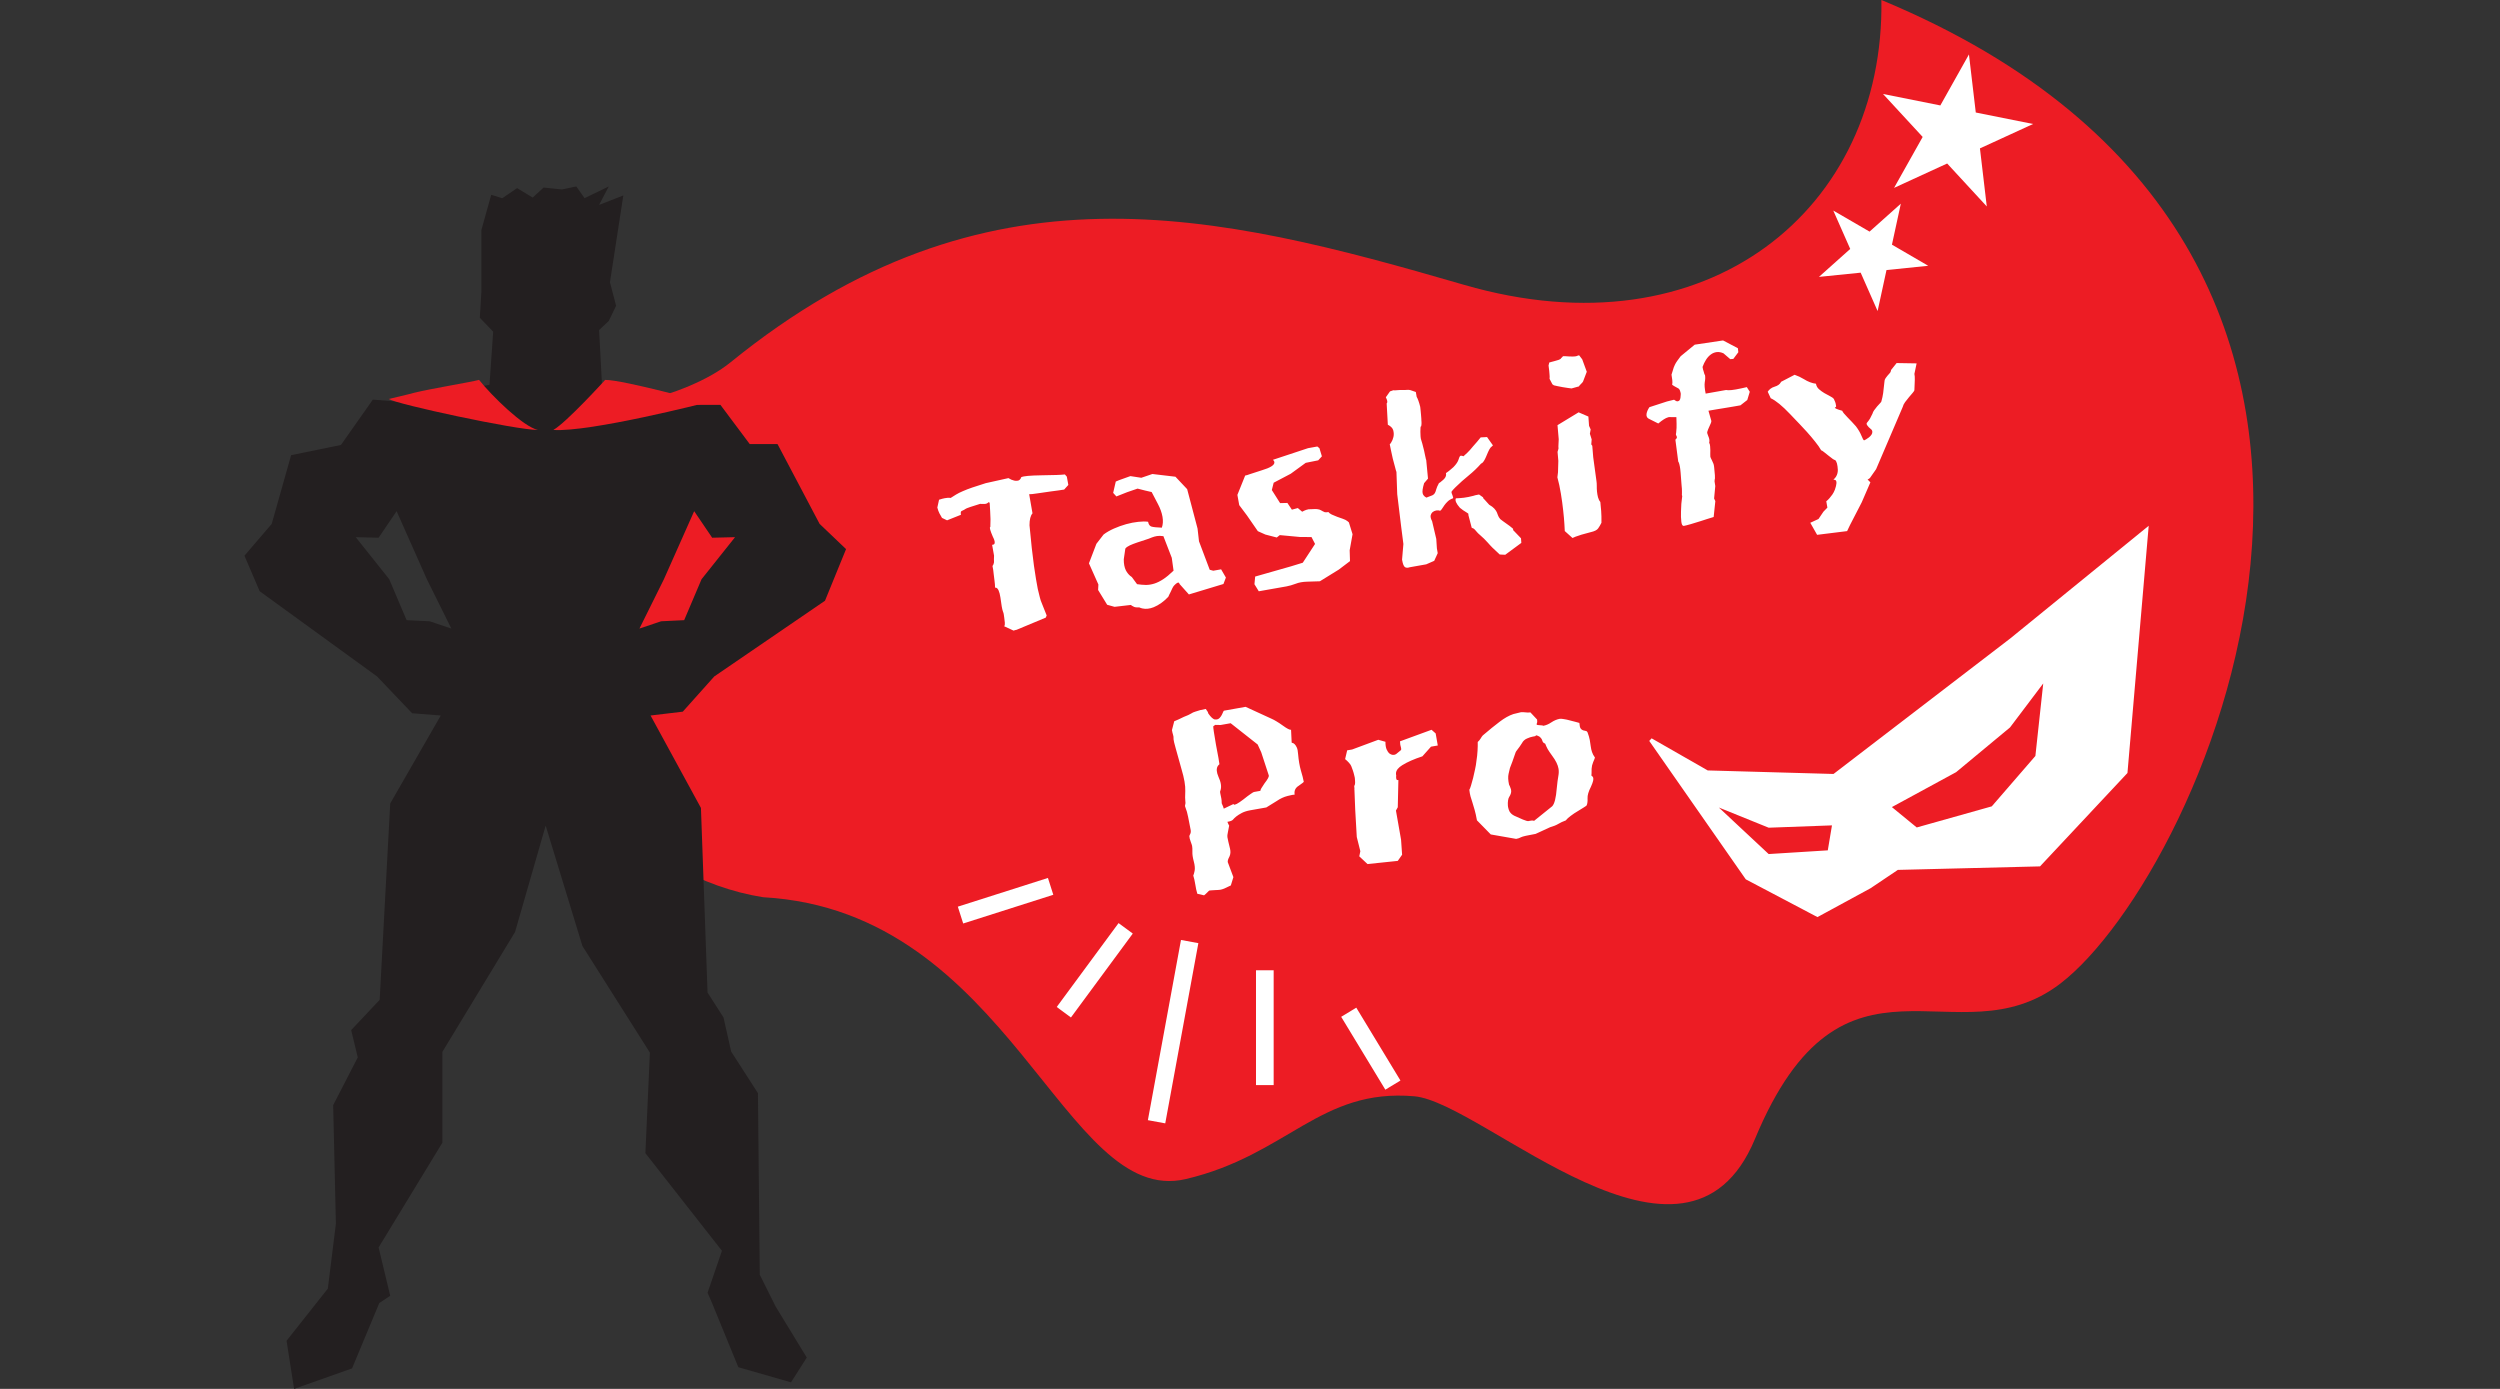 <svg width="450" height="250" viewBox="0 0 450 250" fill="none" xmlns="http://www.w3.org/2000/svg" xmlns:xlink="http://www.w3.org/1999/xlink">
	<rect x="0" y="0" width="450" height="250" fill="#333333" stroke="none"/>
	<desc>
			Created with Pixso.
	</desc>
	<defs>
		<clipPath id="clip15_1">
			<rect id="manhero" width="450" height="250" fill="white" fill-opacity="0"/>
		</clipPath>
	</defs>
	<g clip-path="url(#clip15_1)">
		<path id="path" d="M65.57 77.39C65.57 77.39 92.27 154.39 137.36 161.5C181.95 163.98 191.39 217.43 213.45 212.23C231.76 207.92 237.6 195.86 254.58 197.33C267.02 198.41 303.47 234.89 315.88 205.04C331.79 166.79 352.18 191.33 370.84 177.06C396.75 157.24 447.74 45.28 338.65 0C339.24 37.53 307.49 64.03 263.53 51.27C218.8 38.28 177.4 27.96 131.52 65.2C115.41 78.27 65.57 77.39 65.57 77.39Z" fill="#ED1C24" fill-opacity="1" fill-rule="nonzero"/>
		<path id="path" d="" fill="#231F20" fill-opacity="1" fill-rule="nonzero"/>
		<path id="path" d="M362.04 115.18L330.14 139.64L307.3 139L297.13 133.18L314.46 158.03L327.14 164.71L336.54 159.6L341.51 156.26L367.06 155.63L382.63 139L386.38 95.37L362.04 115.18ZM329.28 153.37L318.24 154.06L307.9 144.4L318.42 148.66L330.14 148.23L329.28 153.37ZM366.68 136.21L358.7 145.43L344.94 149.3L339.96 145.22L351.92 138.72L361.57 130.71L368.23 121.89L366.68 136.21Z" fill="#FFFFFF" fill-opacity="1" fill-rule="nonzero"/>
		<path id="path" d="M330.14 139.64L307.3 139L297.13 133.18L314.46 158.03L327.14 164.71L336.54 159.6L341.51 156.26L367.06 155.63L382.63 139L386.38 95.37L362.04 115.18L330.14 139.64ZM318.24 154.06L307.9 144.4L318.42 148.66L330.14 148.23L329.28 153.37L318.24 154.06ZM358.7 145.43L344.94 149.3L339.96 145.22L351.92 138.72L361.57 130.71L368.23 121.89L366.68 136.21L358.7 145.43Z" stroke="#FFFFFF" stroke-opacity="1" stroke-width="0.647"/>
		<rect id="rect" x="212.578" y="169.193" width="3.179" height="32.981" transform="rotate(10.411 212.578 169.193)" fill="#FFFFFF" fill-opacity="1"/>
		<rect id="rect" x="201.342" y="166.156" width="3.18" height="18.761" transform="rotate(36.399 201.342 166.156)" fill="#FFFFFF" fill-opacity="1"/>
		<rect id="rect" x="188.629" y="158.031" width="3.18" height="17.024" transform="rotate(72.326 188.629 158.031)" fill="#FFFFFF" fill-opacity="1"/>
		<rect id="rect" x="226.079" y="174.65" width="3.179" height="20.668" fill="#FFFFFF" fill-opacity="1"/>
		<rect id="rect" x="244.132" y="181.378" width="15.337" height="3.18" transform="rotate(58.782 244.132 181.378)" fill="#FFFFFF" fill-opacity="1"/>
		<path id="polygon" d="M354.41 9.8L355.64 20.25L365.95 22.32L356.39 26.71L357.62 37.16L350.49 29.43L340.93 33.82L346.08 24.65L338.94 16.91L349.26 18.98L354.41 9.8Z" fill="#FFFFFF" fill-opacity="1" fill-rule="nonzero"/>
		<path id="polygon" d="M329.99 37.9L336.52 41.69L342.15 36.66L340.55 44.04L347.08 47.84L339.57 48.61L337.97 55.99L334.92 49.08L327.41 49.84L333.04 44.81L329.99 37.9Z" fill="#FFFFFF" fill-opacity="1" fill-rule="nonzero"/>
		<path id="path" d="M128.57 121.76L148.5 108.13L152.29 98.84L147.53 94.3L139.95 79.93L134.95 79.93L129.68 72.88L125.75 72.88L108.36 69.27L107.84 59.41L109.58 57.77L110.9 55.04L109.79 50.8L112.2 35.18L107.84 36.88L109.58 33.56L105.22 35.67L103.74 33.56L101.15 34.1L97.85 33.76L95.88 35.56L93.08 33.86L90.41 35.68L88.42 35.06L86.65 41.4L86.65 52.52L86.37 57.2L88.77 59.7L88.11 69.26L71.48 72.28L67.11 71.93L61.37 80.09L52.4 81.93L48.91 94.3L44 100.03L46.74 106.42L67.87 121.76L74.19 128.39L79.34 128.79L70.24 144.62L68.34 179.97L63.21 185.42L64.4 190.33L59.97 198.93L60.46 220.27L59.01 231.95L51.58 241.34L52.94 250L63.37 246.31L68.27 234.55L70.24 233.24L68.15 224.54L79.63 205.68L79.63 189.33L92.71 167.76L98.22 148.61L104.84 170.29L116.98 189.47L116.17 207.57L129.95 225.14L127.36 232.7L128.17 234.55L132.9 246.1L142.38 248.82L145.22 244.36L139.61 235.16L136.76 229.45L136.43 196.77L131.61 189.28L130.23 183.14L127.36 178.66L126.17 145.43L117.1 128.79L122.9 128.1L128.57 121.76ZM77.34 111.83L73.19 111.63L70.06 104.26L64.03 96.69L68.15 96.79L71.39 92.01L76.84 104.27L81.24 113.14L77.34 111.83ZM115.1 113.14L119.5 104.27L124.95 92.01L128.19 96.79L132.31 96.69L126.28 104.26L123.15 111.63L119 111.83L115.1 113.14Z" fill="#231F20" fill-opacity="1" fill-rule="nonzero"/>
		<path id="path" d="M73.93 70.87C74.1 70.82 74.29 70.77 74.51 70.71C77.51 69.96 84.73 68.79 86.23 68.38C88.57 71.31 94.18 76.8 96.81 77.39C92.86 77.39 71.44 72.77 69.97 71.82C73.93 70.87 73.93 70.87 73.93 70.87Z" fill="#ED1C24" fill-opacity="1" fill-rule="nonzero"/>
		<path id="path" d="M108.93 68.38C108.93 68.38 101.95 76.07 99.6 77.39C106.2 77.83 127.09 72.48 127.09 72.48C127.09 72.48 112.3 68.38 108.93 68.38Z" fill="#ED1C24" fill-opacity="1" fill-rule="nonzero"/>
		<path id="Taskify" d="M278.92 67.47Q278.96 67.81 278.92 68.19L279.43 69.17L279.7 69.36Q279.98 69.4 280.37 69.51Q280.77 69.6 281.3 69.69Q281.82 69.77 282.2 69.83Q282.58 69.88 282.88 69.92L284.21 69.55L284.32 69.38Q284.6 69.06 284.79 68.89Q284.87 68.82 284.89 68.77Q284.91 68.72 284.95 68.67L285.62 66.92L284.8 64.68L284.26 63.97Q284.02 63.97 283.98 64.02Q283.94 64.08 283.54 64.15Q283.23 64.2 282.42 64.16Q281.94 64.11 281.66 64.11Q281.39 64.12 281.34 64.12Q281.26 64.18 281.14 64.34Q280.94 64.51 280.95 64.56Q280.71 64.79 279.76 65.01Q279.46 65.11 279.23 65.15Q279.01 65.19 278.87 65.25L278.74 65.79Q278.77 65.97 278.79 66.2Q278.81 66.43 278.86 66.75Q278.88 67.12 278.92 67.47ZM260.6 90.25Q260.96 89.9 261.5 89.71Q261.52 89.71 261.53 89.7Q261.58 89.66 261.56 89.52Q261.52 89.33 261.44 89.14Q261.36 88.94 261.29 88.74Q261.24 88.55 261.31 88.44Q261.32 88.44 261.32 88.43Q261.47 88.27 261.62 88.08Q261.78 87.88 261.98 87.71Q263.14 86.57 264.38 85.57Q265.63 84.55 266.6 83.44Q266.87 83.35 267.08 83.01Q267.3 82.67 267.48 82.24Q267.67 81.8 267.86 81.35Q268.06 80.89 268.29 80.58L268.73 80.17L267.67 78.67L266.52 78.73Q266.21 79.12 265.88 79.51Q265.55 79.89 265.16 80.33Q264.55 81.09 264.09 81.52Q263.63 81.96 263.42 82.13Q263.23 82.07 263.16 82.04Q263.08 82.01 262.94 82.03Q262.94 82.03 262.93 82.03Q262.75 82.03 262.56 82.66Q262.38 83.3 261.62 84.08Q261.29 84.33 261.05 84.57Q260.81 84.79 260.27 85.16Q260.31 85.3 260.3 85.45Q260.28 85.92 259.78 86.37Q259.09 86.97 259.04 86.93Q259.03 86.92 259.03 86.92Q258.61 87.7 258.52 88.09Q258.43 88.47 258.28 88.74Q258.28 88.75 258.27 88.76Q258.13 89 257.84 89.15Q257.55 89.29 256.75 89.57Q256.42 89.41 256.24 89.15Q256.14 89.01 256.09 88.84Q255.93 88.35 256.34 86.97L257.04 86.15L256.72 82.8Q256.65 82.67 256.61 82.4Q256.57 82.18 256.49 81.86Q256.41 81.54 256.34 81.13Q256.15 80.33 256.02 79.87Q255.89 79.4 255.81 79.17Q255.73 78.96 255.7 78.54Q255.67 78.13 255.67 77.73Q255.67 77.33 255.69 77.05Q255.7 76.76 255.75 76.76Q255.77 76.77 255.78 76.76Q255.82 76.75 255.83 76.65Q255.85 76.51 255.87 76.32Q255.88 76.13 255.87 75.95Q255.86 75.76 255.85 75.71Q255.84 75.67 255.84 75.39Q255.83 75.11 255.79 74.74Q255.75 74.37 255.72 73.97Q255.7 73.55 255.64 73.23Q255.47 72.55 255.3 72.09Q255.13 71.63 255 71.43L254.85 70.56L253.86 70.22Q253.56 70.14 253.21 70.18Q252.87 70.22 252.45 70.2Q251.93 70.19 251.54 70.23Q251.15 70.28 250.78 70.25L250.2 70.45L249.45 71.51Q249.86 72.31 249.64 72.57Q249.62 72.59 249.6 72.61L249.81 76.45Q250.6 76.85 250.78 77.44Q250.79 77.47 250.79 77.49Q250.94 78.07 250.83 78.59Q250.82 78.63 250.81 78.68Q250.68 79.24 250.42 79.63Q250.2 79.98 250.16 79.96Q250.15 79.96 250.15 79.94Q250.21 80.3 250.35 80.94Q250.48 81.56 250.7 82.55Q250.96 83.48 251.12 84.12Q251.27 84.74 251.36 84.95L251.5 88.95L252.21 94.8L252.61 97.92L252.37 100.75L252.39 100.84Q252.57 101.89 252.91 102.09Q252.95 102.12 253.01 102.14Q253.32 102.26 253.73 102.11L256.72 101.58L258.16 100.95L258.79 99.57L258.64 98.71L258.53 97.01L257.78 93.82Q257.44 93.19 257.52 92.77Q257.6 92.45 257.79 92.25Q257.85 92.19 257.93 92.14Q258.13 91.99 258.36 91.93Q258.48 91.89 258.61 91.87Q258.98 91.83 259.22 91.94Q259.39 91.86 259.57 91.57Q259.76 91.27 260 90.93Q260.25 90.58 260.6 90.25ZM312.14 73.16L313.28 72.96L314.51 72L314.96 70.52L314.43 69.68Q314.2 69.72 313.95 69.79Q313.71 69.85 313.36 69.92Q311.37 70.36 310.69 70.2L307.02 70.85Q306.74 69.5 306.86 68.78Q307 68.05 306.9 67.51Q306.79 67.44 306.63 66.76Q306.56 66.63 306.49 66.22L306.46 66.05Q306.71 65.34 307.08 64.76Q307.44 64.19 307.92 63.83Q308.16 63.64 308.43 63.53Q308.69 63.42 308.98 63.38Q309.57 63.3 310.23 63.6L311.45 64.65L312 64.6L312.9 63.4L312.82 62.68L310.15 61.28L305.05 62.04L302.52 64.12L301.92 64.93Q301.62 65.35 301.48 65.66Q301.35 65.97 301.28 66.12L300.87 67.44Q300.95 67.94 301.01 68.4Q301.07 68.86 300.99 69.25Q301 69.29 301.37 69.51Q301.74 69.72 301.89 69.8Q302.17 69.9 302.3 70.11Q302.37 70.2 302.4 70.31Q302.51 70.67 302.51 70.71L302.53 70.8Q302.54 70.84 302.53 70.91Q302.52 70.98 302.53 71.07Q302.53 71.31 302.48 71.61Q302.44 71.89 302.31 72.06Q302.27 72.1 302.22 72.14Q302.11 72.22 301.94 72.24Q301.72 72.25 301.33 71.95L300.07 72.26L296.9 73.29Q296.49 73.87 296.38 74.47Q296.32 74.81 296.45 75.06Q296.55 75.24 296.76 75.36L298.49 76.23Q299.63 75.28 300.22 75.13Q300.26 75.12 300.3 75.1Q300.52 75.05 300.76 75.08L301.75 75.09Q301.8 76.48 301.78 77Q301.75 77.52 301.7 77.99Q301.68 78.03 301.67 78.06Q301.62 78.25 301.78 78.5Q301.83 78.58 301.84 78.66Q301.87 78.88 301.57 79.14L302.08 83.07Q302.2 83.23 302.28 83.55Q302.36 83.86 302.38 84Q302.45 84.36 302.51 85.08Q302.56 85.79 302.68 87.31Q302.76 88.03 302.75 88.37Q302.75 88.7 302.75 88.84Q302.75 88.97 302.74 89.05Q302.73 89.12 302.8 89.29Q302.59 90.73 302.58 92.05Q302.54 93.08 302.64 93.91Q302.72 94.57 302.98 94.65Q303.03 94.67 303.1 94.66Q303.45 94.6 304.32 94.35Q305.19 94.11 306.12 93.8Q306.69 93.6 307.26 93.43Q307.85 93.26 308.46 93.06L308.76 90.2L308.54 89.73L308.75 87.49Q308.64 86.86 308.62 86.66Q308.61 86.45 308.64 86.35Q308.67 86.25 308.69 86.13Q308.71 86 308.68 85.54Q308.59 84.44 308.54 84.03Q308.49 83.62 308.41 83.45Q308.23 83.01 308.13 82.82Q308.03 82.63 307.99 82.54Q307.95 82.46 307.92 82.39Q307.88 82.33 307.86 82.19Q307.83 82.05 307.85 81.73Q307.85 81.4 307.86 81.02Q307.86 80.65 307.82 80.29Q307.79 79.92 307.65 79.7Q307.67 79.62 307.68 79.54Q307.75 79.08 307.51 78.56Q307.25 77.95 307.3 77.76Q307.32 77.62 307.45 77.31Q307.59 77 307.72 76.7Q307.86 76.39 307.96 76.15Q308.06 75.89 308.04 75.76L307.52 73.93L308.92 73.69Q309.74 73.54 310.58 73.42Q311.42 73.29 312.14 73.16ZM190.5 88.28Q191.1 88.2 191.55 88.12L192.3 87.29L192.03 85.8L191.68 85.4Q190.72 85.52 187.64 85.55Q185.87 85.58 185.02 85.66Q184.16 85.74 183.83 85.89Q183.76 86.09 183.69 86.19Q183.53 86.42 183.33 86.49Q183.24 86.52 183.14 86.53Q182.86 86.57 182.57 86.51Q182.28 86.44 182.04 86.34L181.52 86.06L177.43 86.97Q176.01 87.41 175.02 87.75Q174.03 88.09 173.31 88.41Q172.6 88.71 172.09 89.02Q171.58 89.32 171.12 89.63Q171.03 89.64 170.94 89.61Q170.84 89.58 170.62 89.6Q170.42 89.61 170.03 89.68Q169.65 89.75 169.03 89.95L168.72 91.36Q168.88 91.98 169.09 92.39Q169.3 92.8 169.56 93.22L170.47 93.66L172.97 92.66Q172.87 92.12 173.05 92.01Q173.06 92 173.08 91.99Q173.3 91.9 173.55 91.76Q173.96 91.46 174.67 91.25Q175.38 91.02 176.41 90.7Q176.77 90.68 177.22 90.71Q177.46 90.71 177.66 90.61Q177.81 90.53 177.94 90.39L178.14 90.49Q178.18 91.28 178.23 92.04Q178.27 92.8 178.29 93.45Q178.29 94.25 178.26 94.86Q178.24 94.86 178.23 94.87Q178.02 95 178.69 96.56Q179.24 97.61 178.96 97.93Q178.84 98.07 178.58 98.07L178.93 100.02Q178.89 100.82 178.92 101.03Q178.96 101.23 178.8 101.63L178.77 101.69Q178.72 101.74 178.7 101.79Q178.69 101.84 178.65 101.89L178.78 102.6Q178.84 102.93 178.86 103.3Q178.92 103.9 179.02 104.59Q179.11 105.27 179.11 105.78Q179.19 105.76 179.26 105.78Q179.82 105.88 180.08 107.57Q180.32 109.49 180.51 110.01Q180.67 110.41 180.68 110.6Q180.69 110.78 180.77 111.23Q180.86 111.78 180.87 112.08Q180.88 112.38 180.86 112.51Q180.83 112.63 180.79 112.66Q180.77 112.67 180.76 112.7Q180.76 112.71 180.76 112.73L182.44 113.51Q182.52 113.49 182.63 113.45Q182.74 113.41 182.84 113.39L182.97 113.37L188.24 111.17L188.4 110.78L187.48 108.47Q187.32 108.12 187.17 107.52Q187.02 106.9 186.8 106.01Q186.5 104.52 186.11 101.82Q185.73 99.1 185.31 94.55Q185.31 93.01 185.85 92.4L185.25 88.96Q185.63 88.98 186.71 88.81Q187.81 88.64 189.14 88.46Q189.91 88.37 190.5 88.28ZM214 107L220.22 105.12L220.66 103.96L219.8 102.48L218.39 102.73L217.75 102.56L215.82 97.44L215.56 95.14L213.69 88.05L211.58 85.81L207.43 85.32L205.44 86L203.47 85.7L201.46 86.42L200.84 86.68L200.66 87.45L200.37 88.72L200.95 89.36L202.87 88.6L204.76 87.95Q205.3 88.08 206.1 88.29Q206.91 88.5 207.3 88.57L208.44 90.75Q209.05 91.9 209.25 93.02Q209.44 94.12 209.13 94.98Q207.77 94.93 207.28 94.79Q207.17 94.76 207.09 94.7Q206.76 94.49 206.66 93.92Q205.93 93.81 204.88 93.93Q203.83 94.04 202.71 94.35Q201.6 94.66 200.51 95.14Q199.43 95.62 198.65 96.21L197.35 97.89L196.01 101.4L197.71 105.21L197.66 106.2L199.29 108.86L200.62 109.23L203.55 108.89Q203.81 109.09 203.97 109.15Q204.28 109.38 205.07 109.33Q205.35 109.46 205.63 109.52Q206.57 109.73 207.66 109.3Q209.07 108.72 210.29 107.43Q210.4 107.17 210.5 106.97Q210.6 106.77 210.71 106.56Q210.87 106.2 211.04 105.85Q211.22 105.49 211.41 105.32Q211.96 104.77 212.18 104.88Q212.28 104.93 212.31 105.11L214 107ZM224.13 85.6L222.73 89.08L223.06 90.92L224.46 92.79L226.41 95.61L227.77 96.22L229.82 96.75L230.36 96.32L234.02 96.66L236.07 96.67L236.71 97.91L234.5 101.29L232.38 101.94L225.93 103.78L225.8 105.16L226.58 106.43L231.57 105.55Q232.33 105.41 233.21 105.08Q234.08 104.73 235.3 104.7L237.58 104.63L240.98 102.53L243 101L242.94 99.05L243.46 96.16L242.8 94.03Q242.7 93.96 242.67 93.92Q242.64 93.88 242.53 93.8Q242.25 93.57 241.73 93.39Q241.21 93.2 240.68 93.02Q240.16 92.82 239.72 92.62Q239.29 92.41 239.11 92.17Q238.65 92.25 238.45 92.19Q238.26 92.12 238.1 92.03Q237.95 91.95 237.74 91.83Q237.53 91.69 237.05 91.64Q236.67 91.61 236.39 91.64Q236.12 91.67 235.89 91.66Q235.56 91.62 235.16 91.77Q235.15 91.77 235.14 91.77Q234.75 91.91 234.39 92.11L233.61 91.45L232.54 91.74L231.73 90.53L230.42 90.56L228.93 88.21L229.26 86.89L232.34 85.27L235.03 83.31L237.28 82.86L237.94 82.14L237.5 80.68L237.12 80.37L235.45 80.67L229.14 82.76Q229.4 83.01 229.39 83.26Q229.38 83.98 227.13 84.65Q226.38 84.88 225.8 85.08Q225.23 85.27 224.88 85.38Q224.66 85.46 224.48 85.52Q224.31 85.57 224.13 85.6ZM286.03 76.65L285.91 74.98L284.15 74.22L280.35 76.53L280.57 79.06L280.51 80.34L280.53 80.74L280.36 81.34L280.5 82.95L280.44 85.01L280.33 85.92Q280.7 87.26 280.96 88.86Q281.22 90.44 281.37 91.86Q281.53 93.27 281.59 94.32Q281.66 95.36 281.66 95.59L283.05 96.84Q283.34 96.69 283.6 96.6L284.14 96.42Q284.62 96.24 285.18 96.1Q285.73 95.95 286.32 95.79Q287.35 95.56 287.66 95.12Q287.98 94.67 288.26 94.1Q288.28 92.88 288.21 91.96Q288.14 91.04 288.06 90.35Q287.78 90.03 287.64 89.51Q287.57 89.26 287.53 89Q287.48 88.74 287.46 88.48Q287.41 87.95 287.42 87.46Q287.42 86.97 287.37 86.64L286.78 82.31L286.61 80.24L286.43 79.99L286.5 79.09L286.18 78.07L286.32 77.3L286.03 76.65ZM344.99 65.41L341.39 65.35L340.39 66.6Q340.36 66.69 340.37 66.72Q340.37 66.74 340.34 66.83Q340.32 66.99 340.14 67.18Q339.97 67.37 339.75 67.62Q339.61 67.78 339.49 67.96Q339.43 68.04 339.37 68.13Q339.21 68.39 339.21 68.63Q339.08 70.01 338.97 70.75Q338.87 71.48 338.64 72.28Q338.65 72.32 338.41 72.58Q338.17 72.83 337.88 73.16Q337.59 73.49 337.35 73.84Q337.11 74.18 337.06 74.43Q336.78 74.99 336.61 75.33Q336.43 75.65 336.01 76.15Q335.98 76.24 335.99 76.32Q336.01 76.42 336.07 76.52Q336.19 76.68 336.37 76.89L336.76 77.24Q336.84 77.3 336.9 77.37Q336.99 77.49 337.01 77.65Q337.02 77.68 337.02 77.71Q337.04 77.96 336.88 78.22Q336.7 78.5 336.41 78.73Q336.12 78.94 335.87 79.1Q335.62 79.25 335.53 79.27Q335.37 79.21 335.05 78.41Q334.72 77.6 334.06 76.73Q333.76 76.37 333.35 75.95Q332.96 75.53 332.56 75.13Q332.16 74.73 331.89 74.4Q331.63 74.07 331.61 73.94Q330.77 73.71 330.45 73.54Q330.26 73.42 330.27 73.36Q330.28 73.33 330.37 73.31Q330.41 73.31 330.44 73.28Q330.51 73.22 330.5 73.09Q330.48 72.87 330.41 72.61Q330.34 72.34 330.22 72.11Q330.11 71.87 330.1 71.82Q329.87 71.53 329.38 71.3Q328.9 71.05 328.37 70.75Q327.85 70.44 327.41 70.05Q327.21 69.87 327.08 69.65Q326.93 69.39 326.87 69.07Q325.81 68.94 324.71 68.25Q323.93 67.77 323.03 67.46L320.59 68.73Q320.57 68.78 320.54 68.83Q320.25 69.36 319.44 69.6Q318.98 69.73 318.65 70Q318.39 70.21 318.19 70.51L318.73 71.68Q320.11 72.32 322.17 74.49Q322.85 75.2 323.65 76.04Q323.78 76.17 323.9 76.3Q324.58 77.01 325.24 77.74Q326.02 78.61 326.71 79.48Q327.41 80.34 327.81 81.05Q328.01 81.11 328.33 81.38Q328.67 81.65 329.16 82.04Q330.08 82.81 330.32 82.81Q330.74 83.16 330.81 84.58Q330.81 85.25 330.51 85.75Q330.48 85.81 330.44 85.87Q330.33 86.03 330.01 86.37Q330.26 86.32 330.4 86.43Q330.78 86.72 330.28 88.14Q330.08 88.65 329.82 89.02Q329.56 89.39 329.32 89.66Q329.17 89.83 329.03 89.97Q328.89 90.11 328.73 90.23L328.93 91.37L328.22 92.1L327.33 93.42L325.85 94.1L327.08 96.27L332.48 95.6L332.99 94.53L335.11 90.42L336.67 86.82L336.16 86.31Q336.26 86.29 336.36 86.21Q336.46 86.12 336.58 86.05L337.7 84.45L342.5 73.23Q342.58 72.85 342.91 72.39Q343.25 71.93 343.62 71.49Q343.98 71.05 344.27 70.73Q344.56 70.39 344.59 70.25Q344.73 67.84 344.61 67.44L344.59 67.31L344.99 65.41ZM202.65 102.65Q202.27 101.88 202.28 100.67L202.56 98.75Q202.78 98.44 203.36 98.17Q203.95 97.9 204.67 97.66Q205.4 97.4 206.1 97.19Q206.82 96.97 207.34 96.74Q207.77 96.57 208.25 96.49Q208.72 96.41 209.41 96.51L210.92 100.41L211.24 102.72Q210.21 103.71 209.39 104.25Q208.57 104.79 207.8 105.04Q207.02 105.29 206.27 105.29Q205.52 105.28 204.67 105.15L203.73 103.87Q203.57 103.76 203.42 103.64Q202.96 103.24 202.65 102.65ZM270.94 99.86L273.84 97.72L273.78 96.89L272.36 95.41Q272.35 95.42 272.34 95.41Q272.32 95.4 272.36 95.32Q272.39 95.27 272.38 95.23Q272.36 95.18 272.31 95.14Q272.26 95.1 272.03 94.91Q271.81 94.71 271.33 94.38Q270.85 94.04 270.52 93.8Q270.2 93.55 270.05 93.44Q269.74 93.07 269.64 92.76Q269.57 92.52 269.46 92.29Q269.43 92.22 269.4 92.15Q269.25 91.85 268.96 91.53Q268.67 91.21 268.05 90.85Q267.58 90.32 267.32 90.04Q267.06 89.76 266.95 89.64Q266.94 89.6 266.96 89.59Q266.96 89.59 266.96 89.59Q266.97 89.59 266.97 89.59Q266.98 89.58 266.98 89.54L266.23 89.01L265.77 89.1Q265.55 89.13 265.24 89.24Q264.3 89.49 263.5 89.59Q262.7 89.68 262.06 89.7Q262.05 89.71 262.05 89.72Q261.79 90.28 262.78 91.4Q263.38 91.9 263.92 92.2Q264.37 92.45 264.33 92.58Q264.33 92.61 264.29 92.63L264.91 95Q265.29 95.11 265.46 95.32Q265.65 95.51 265.71 95.61Q265.95 95.93 266.53 96.42Q267.1 96.9 267.75 97.62Q268.03 97.9 268.21 98.13Q268.39 98.35 268.61 98.55L269.95 99.81L270.94 99.86Z" fill="#FFFFFF" fill-opacity="1" fill-rule="evenodd"/>
		<path id="Pro" d="M212.17 129.48Q211.73 129.67 211.36 129.83L210.95 131.42Q211.05 131.98 211.15 132.26Q211.26 132.54 211.24 133.08Q211.25 133.36 211.63 134.71Q212.02 136.06 212.68 138.48Q213.41 140.93 213.35 142.38Q213.29 143.82 213.36 144.2Q213.43 144.58 213.34 144.82Q213.27 145.02 213.32 145.18Q213.33 145.21 213.34 145.23Q213.7 146.14 213.86 147.04Q214.02 147.94 214.33 149.44Q214.39 149.79 214.27 150.05Q214.26 150.08 214.25 150.1Q214.1 150.36 214.08 150.51Q214.1 150.9 214.33 151.51Q214.56 152.13 214.58 152.28Q214.65 152.65 214.63 153.34Q214.6 154.02 214.89 155.09Q215.16 156.11 215.03 156.76Q214.9 157.39 214.79 157.6Q215 158.24 215.15 159.19Q215.29 160.14 215.52 160.88L216.73 161.16Q217.08 160.89 217.34 160.61Q217.61 160.31 217.71 160.29Q217.8 160.28 218.08 160.26Q218.38 160.24 218.71 160.22Q219.05 160.21 219.31 160.19Q219.58 160.17 219.68 160.15Q220.25 160.05 221.23 159.53Q221.31 159.47 221.38 159.46Q221.45 159.44 221.55 159.38L222.01 157.88Q221.75 157.2 221.49 156.5Q221.24 155.78 221 155.19Q220.94 154.86 221.27 154.24Q221.3 154.18 221.33 154.11Q221.58 153.53 221.41 152.78Q221.21 151.98 221.09 151.46Q220.98 150.95 220.93 150.67Q220.88 150.43 221.03 149.75Q221.18 149.07 221.25 148.61Q221.13 148.43 220.93 147.93Q221.74 147.79 221.93 147.54Q222.14 147.28 222.52 146.97Q222.91 146.66 223.53 146.33Q224.15 146.01 225.05 145.85L227.94 145.34L229.83 144.17Q230.78 143.52 231.78 143.27Q232.79 143.02 233.04 143.03Q232.95 142.53 233.12 142.14Q233.3 141.72 233.78 141.43Q234.69 140.78 234.68 140.74Q234.54 139.93 234.16 138.69Q233.8 137.43 233.66 135.75Q233.61 134.93 233.41 134.52Q233.22 134.12 233.02 133.94Q232.82 133.75 232.66 133.73Q232.51 133.71 232.5 133.66L232.39 131.35Q232.07 131.45 230.89 130.59Q230.28 130.15 229.79 129.86Q229.29 129.55 228.87 129.37L224.21 127.23L220.33 127.92Q220.24 127.93 220.05 128.41Q219.93 128.7 219.76 128.95Q219.66 129.09 219.54 129.22Q219.39 129.38 219.21 129.45Q218.99 129.54 218.71 129.51Q218.21 129.46 217.49 128.42Q217.47 128.28 217.41 128.16Q217.36 128.07 217.3 127.99Q217.14 127.79 217.06 127.61Q216.39 127.73 216.04 127.82Q215.7 127.9 215.2 128.08Q214.73 128.21 214.38 128.45Q214.03 128.68 213.11 129.03Q212.62 129.28 212.17 129.48ZM227.61 141.01Q226.83 142.12 226.87 142.35L225.7 142.56Q225.59 142.58 225.12 142.91Q224.64 143.23 223.78 143.92Q222.32 145.03 222.08 144.81Q222.04 144.78 222.03 144.72L220.28 145.56Q220.15 145.1 220.03 144.88Q219.91 144.65 219.91 144.6Q219.9 143.97 219.83 143.68Q219.75 143.37 219.63 142.7Q219.58 142.42 219.69 142.26Q220.01 141.28 219.31 139.79Q218.8 138.61 219.18 137.92Q219.3 137.72 219.5 137.56Q219.47 137.13 218.87 134.02Q218.35 131.04 218.39 130.73L218.74 130.48L219.71 130.5L221.52 130.18L226.38 134.01L227.02 135.41L228.39 139.6Q228.45 139.93 227.61 141.01ZM286.16 133.2Q286.05 132.61 285.76 131.83Q285.71 131.71 285.63 131.64Q285.55 131.59 285.44 131.57Q285.22 131.53 284.96 131.46Q284.94 131.45 284.92 131.44Q284.69 131.36 284.52 131.13Q284.33 130.86 284.29 130.13Q284.09 130.07 283.61 129.94Q283.12 129.8 282.56 129.67Q282 129.51 281.49 129.44Q280.99 129.35 280.79 129.38Q280 129.52 279.25 130.02Q278.52 130.52 277.76 130.65L277.75 130.61Q277.7 130.57 277.06 130.53Q276.65 130.53 276.6 130.4Q276.57 130.34 276.62 130.25Q276.75 129.95 276.68 129.52L275.47 128.23Q275.43 128.23 275.18 128.25Q274.95 128.27 274.65 128.23Q274.45 128.22 274.26 128.2Q274.06 128.19 273.81 128.19L272.41 128.53Q271.22 128.93 269.93 129.92Q268.64 130.89 266.9 132.38Q266.7 132.6 266.51 132.94Q266.33 133.25 265.99 133.56Q266.01 134.24 265.96 135.1Q265.92 135.95 265.74 137.11Q265.69 137.66 265.51 138.48Q265.35 139.28 265.16 140.04Q264.97 140.8 264.78 141.4Q264.6 141.99 264.48 142.16Q264.55 142.82 264.69 143.34Q264.83 143.85 265.03 144.43Q265.22 145 265.43 145.77Q265.65 146.53 265.85 147.66L268.34 150.2L272.91 151Q273.43 150.91 273.79 150.7Q274.19 150.49 276.41 150.1Q276.51 150.08 277.35 149.67Q278.2 149.25 279.02 148.9Q279.91 148.65 280.48 148.31Q281.06 147.96 281.83 147.68Q282.15 147.28 282.75 146.84Q283.36 146.38 283.98 146.02Q284.59 145.63 285.05 145.36Q285.51 145.08 285.6 144.97Q285.8 144.49 285.76 143.7Q285.71 142.9 286.37 141.61Q286.68 140.92 286.76 140.55Q286.85 140.17 286.76 139.93Q286.61 139.67 286.45 139.61Q286.48 139.49 286.48 139.21Q286.47 138.91 286.49 138.37Q286.52 137.78 286.77 137.18Q287.04 136.57 287.09 136.36Q286.72 135.85 286.56 135.36Q286.4 134.88 286.33 134.33Q286.26 133.78 286.16 133.2ZM258.8 134.19L258.42 132.02L257.68 131.36L252 133.44Q252.02 134.12 252.17 134.54Q252.28 134.87 252.16 135.02Q252.14 135.06 252.1 135.08L251.33 135.71Q251.3 135.73 251.27 135.75Q251.06 135.89 250.76 135.88Q250.73 135.88 250.7 135.88Q250.4 135.85 250.11 135.64Q249.81 135.39 249.58 134.87Q249.37 134.34 249.38 133.52L248.09 133.16L243.38 134.91L242.49 135.06L242.12 136.64Q242.47 136.92 242.8 137.28Q243.13 137.64 243.23 137.91Q243.58 138.82 243.65 139.11Q243.74 139.38 243.8 139.71Q243.88 139.89 243.91 140.57Q243.96 141.24 243.76 141.47Q243.78 141.57 243.78 141.71Q243.78 141.86 243.8 141.95Q243.77 142.06 243.8 142.2L243.94 145.78L244.22 150.66L244.86 153.22L244.67 154.14L246.15 155.53L251.6 154.96L252.38 153.85L252.19 151.14L251.27 145.9L251.6 145.31L251.71 140.41Q251.53 140.44 251.43 140.37Q251.35 140.3 251.33 140.17Q251.27 139.86 251.32 139.6Q251.26 139.36 251.28 139.13Q251.36 138.38 252.41 137.73Q253.77 136.88 256.03 136.14L257.58 134.4L258.8 134.19ZM280.22 141.87Q280.01 144.53 279.38 145.14L276.14 147.75Q276 147.7 275.86 147.69Q275.73 147.68 275.6 147.71L275.08 147.8Q274.89 147.83 274.1 147.51Q273.32 147.18 272.57 146.83Q272.03 146.56 271.76 146.13Q271.74 146.09 271.71 146.05Q271.52 145.67 271.45 145.26Q271.43 145.15 271.42 145.03Q271.38 144.5 271.45 144.07Q271.52 143.64 271.64 143.48Q272.14 142.71 271.98 142.12Q271.97 142.08 271.96 142.04Q271.75 141.41 271.63 141.24Q271.37 140.06 271.54 139.31L271.79 138.24Q271.95 137.82 272.22 137.12Q272.49 136.4 272.81 135.43Q272.83 135.32 273.16 134.9Q273.51 134.47 273.96 133.76Q274.1 133.48 274.32 133.28Q274.55 133.06 274.86 132.93Q275.48 132.66 275.86 132.6L276.28 132.52Q276.29 132.52 276.31 132.52Q276.39 132.49 276.46 132.39Q276.46 132.39 276.46 132.39Q276.55 132.29 277.07 132.57Q277.53 132.93 277.62 133.33Q277.67 133.51 277.78 133.64Q277.91 133.78 278.13 133.85Q278.32 134.35 278.59 134.85Q278.88 135.34 279.38 136.02Q280.35 137.31 280.53 138.35Q280.64 138.96 280.5 139.7Q280.36 140.43 280.22 141.87Z" fill="#FFFFFF" fill-opacity="1" fill-rule="evenodd"/>
	</g>
</svg>

